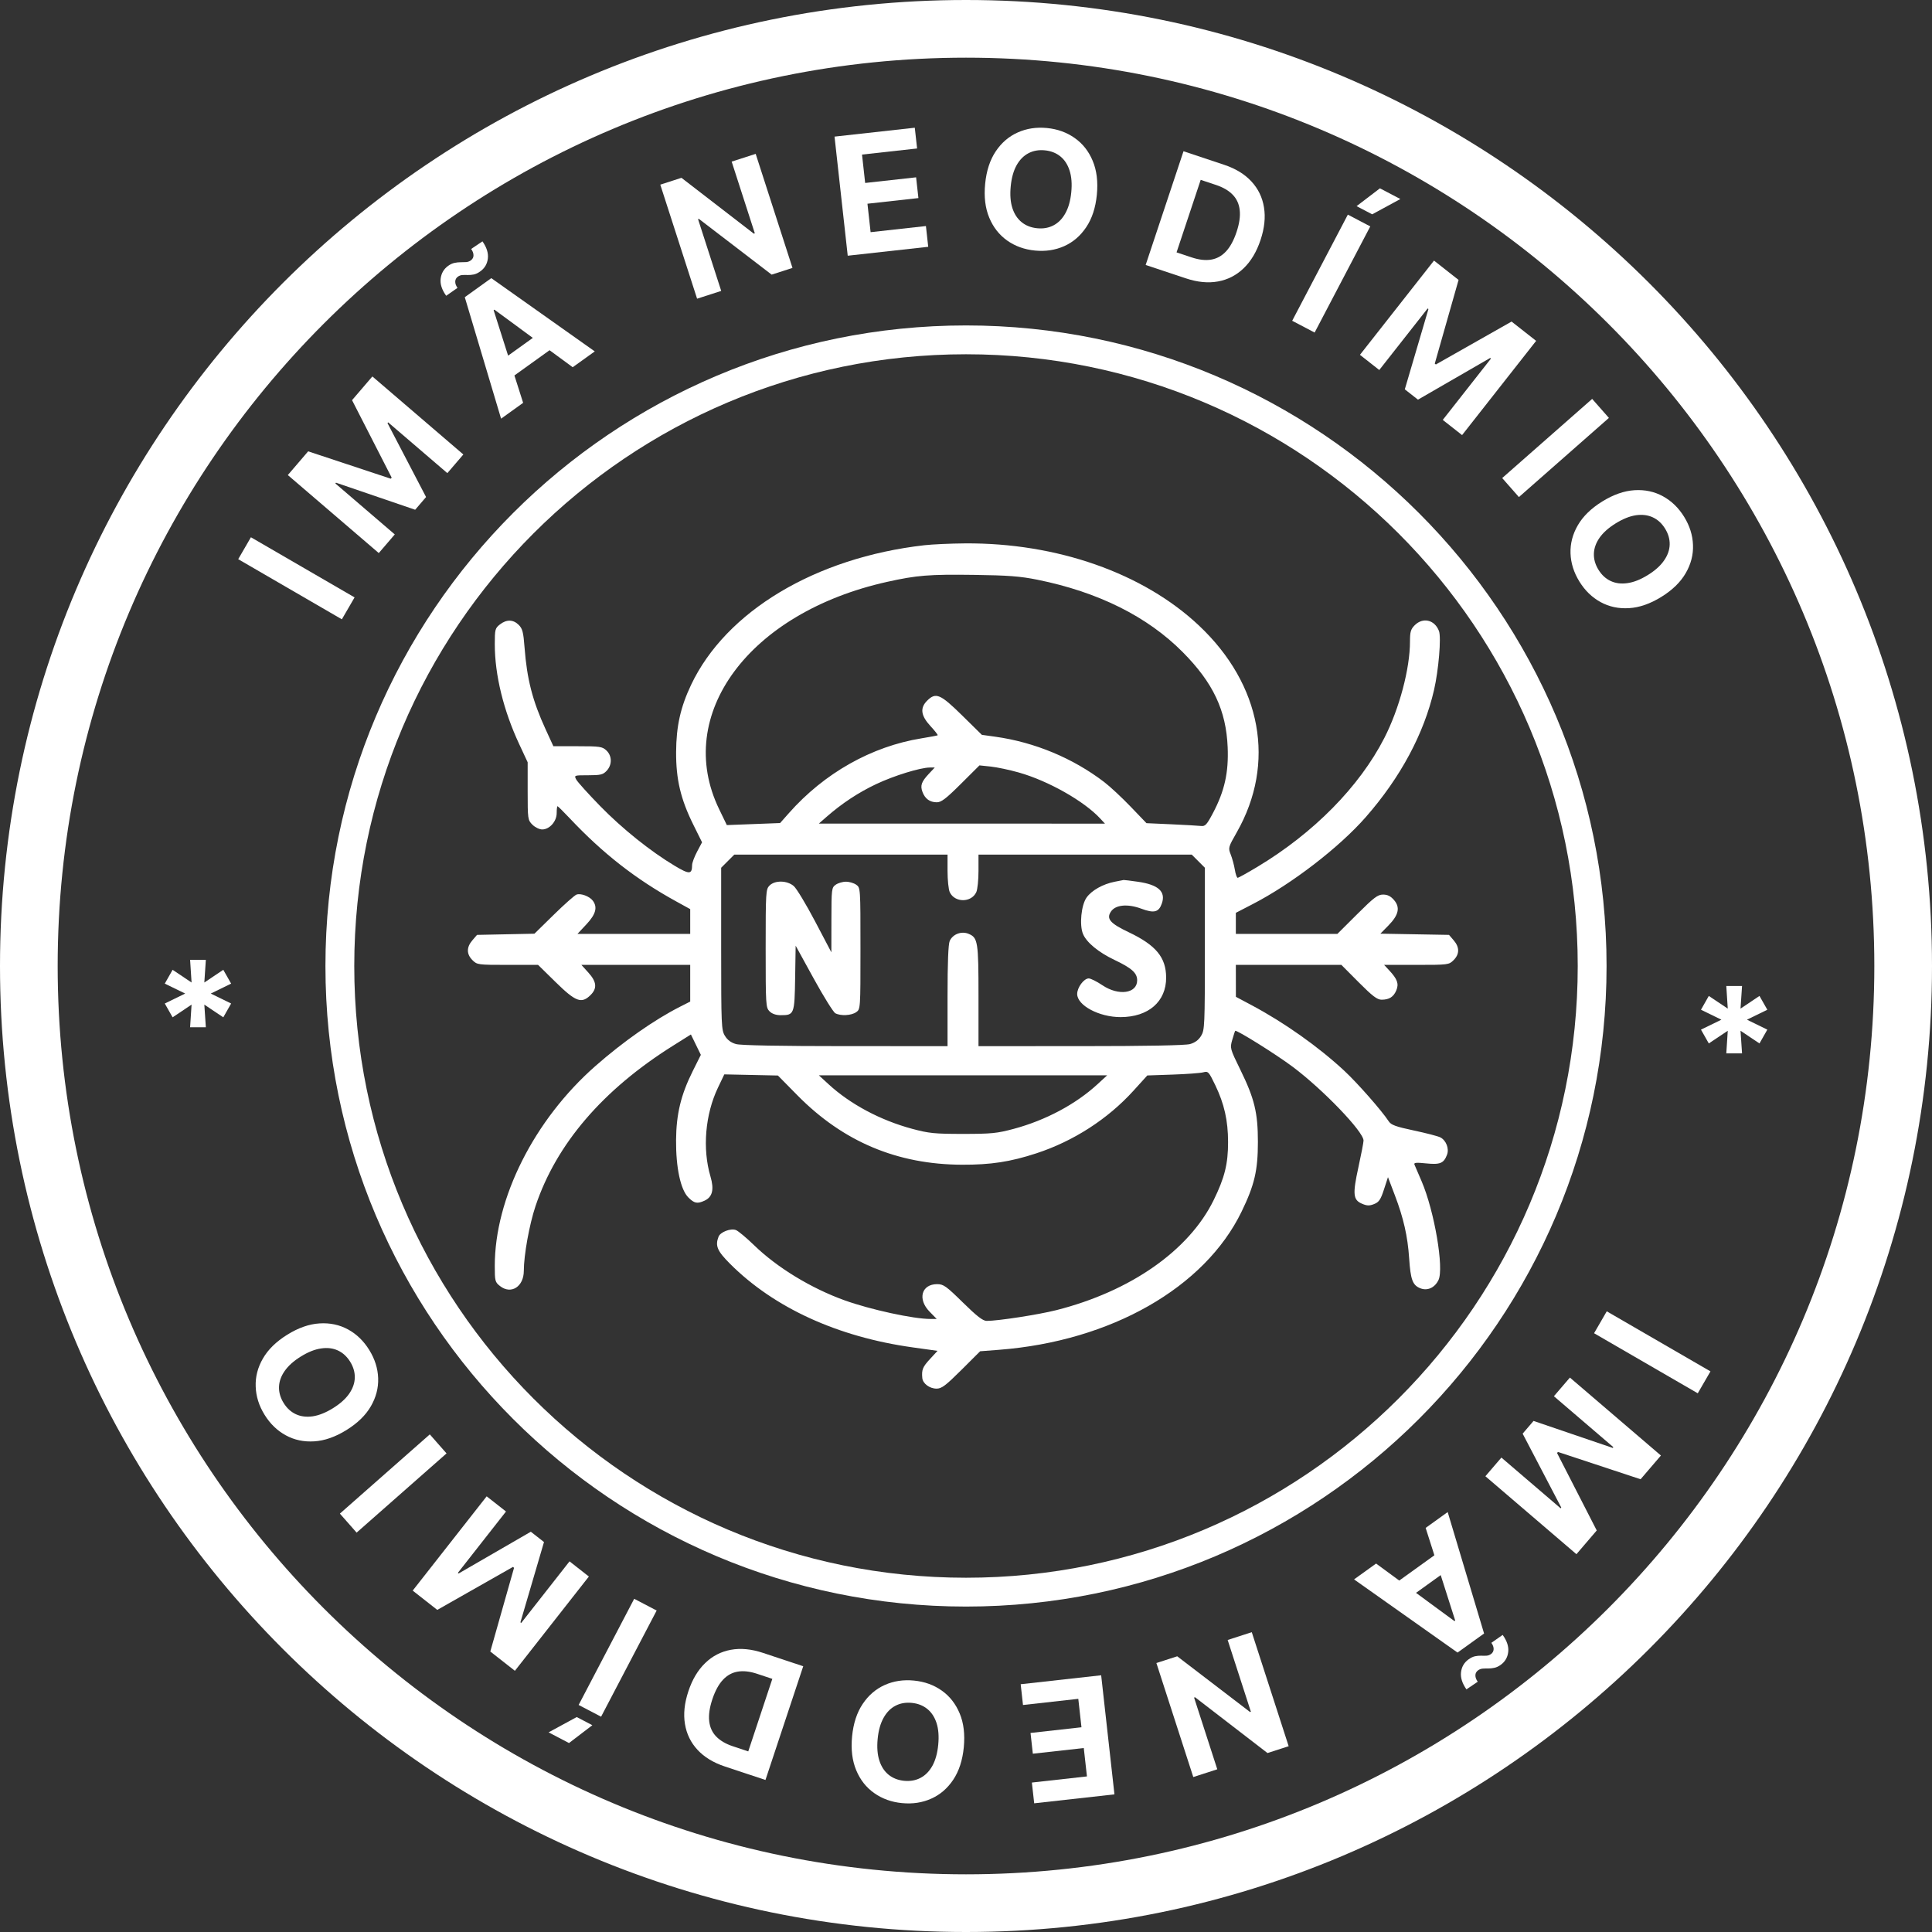 <svg width="128" height="128" viewBox="0 0 128 128" fill="none" xmlns="http://www.w3.org/2000/svg">
<rect x="0" y="0" width="128" height="128" fill="#333333" stroke="none"/>
<path fill-rule="evenodd" clip-rule="evenodd" d="M64 124.179C97.236 124.179 124.179 97.236 124.179 64C124.179 30.764 97.236 3.821 64 3.821C30.764 3.821 3.821 30.764 3.821 64C3.821 97.236 30.764 124.179 64 124.179ZM64 128C99.346 128 128 99.346 128 64C128 28.654 99.346 0 64 0C28.654 0 0 28.654 0 64C0 99.346 28.654 128 64 128Z" fill="white"/>
<path fill-rule="evenodd" clip-rule="evenodd" d="M64 104.529C86.383 104.529 104.529 86.383 104.529 64C104.529 41.617 86.383 23.471 64 23.471C41.617 23.471 23.471 41.617 23.471 64C23.471 86.383 41.617 104.529 64 104.529ZM64 106.439C87.439 106.439 106.439 87.439 106.439 64C106.439 40.562 87.439 21.561 64 21.561C40.562 21.561 21.561 40.562 21.561 64C21.561 87.439 40.562 106.439 64 106.439Z" fill="white"/>
<path d="M112.481 92.309L105.611 88.33L106.452 86.878L113.323 90.857L112.481 92.309Z" fill="white"/>
<path d="M110.04 96.432L108.693 98.004L103.219 96.195L103.159 96.266L105.788 101.397L104.442 102.969L98.411 97.805L99.471 96.568L103.396 99.929L103.438 99.879L100.879 94.983L101.601 94.14L106.847 95.928L106.89 95.879L102.95 92.504L104.01 91.268L110.04 96.432Z" fill="white"/>
<path d="M94.453 101.228L95.913 100.178L98.324 108.224L96.567 109.487L89.71 104.639L91.17 103.589L96.361 107.401L96.411 107.365L94.453 101.228ZM96.366 103.696L92.917 106.177L92.152 105.113L95.601 102.632L96.366 103.696ZM98.806 108.842L99.556 108.317C99.844 108.718 99.966 109.096 99.923 109.452C99.88 109.808 99.715 110.09 99.429 110.299C99.282 110.405 99.139 110.471 98.999 110.498C98.861 110.528 98.727 110.542 98.595 110.541C98.464 110.539 98.342 110.543 98.23 110.55C98.119 110.56 98.018 110.597 97.928 110.662C97.808 110.752 97.748 110.863 97.749 110.997C97.748 111.134 97.8 111.275 97.904 111.419L97.155 111.925C96.874 111.525 96.755 111.146 96.796 110.788C96.84 110.432 97.003 110.151 97.287 109.944C97.441 109.83 97.589 109.759 97.731 109.73C97.87 109.703 98.002 109.691 98.125 109.694C98.25 109.7 98.368 109.7 98.478 109.694C98.588 109.688 98.691 109.651 98.785 109.583C98.894 109.504 98.951 109.398 98.957 109.264C98.962 109.129 98.912 108.989 98.806 108.842Z" fill="white"/>
<path d="M79.058 117.734L76.614 110.18L77.994 109.734L82.819 113.425L82.874 113.407L81.336 108.653L82.933 108.136L85.377 115.69L83.975 116.144L79.177 112.448L79.111 112.469L80.648 117.22L79.058 117.734Z" fill="white"/>
<path d="M72.955 110.991L73.835 118.881L68.518 119.474L68.364 118.099L72.013 117.692L71.803 115.812L68.428 116.188L68.275 114.813L71.65 114.436L71.44 112.552L67.776 112.961L67.623 111.585L72.955 110.991Z" fill="white"/>
<path d="M56.453 115.041C56.537 114.179 56.772 113.462 57.157 112.889C57.54 112.316 58.028 111.898 58.619 111.633C59.208 111.371 59.852 111.274 60.549 111.342C61.251 111.41 61.865 111.631 62.393 112.005C62.92 112.378 63.316 112.883 63.581 113.519C63.847 114.155 63.937 114.902 63.854 115.761C63.77 116.623 63.536 117.34 63.154 117.913C62.771 118.486 62.285 118.904 61.696 119.166C61.106 119.431 60.461 119.529 59.758 119.46C59.061 119.393 58.449 119.172 57.922 118.799C57.392 118.428 56.994 117.924 56.729 117.288C56.461 116.652 56.369 115.903 56.453 115.041ZM58.147 115.206C58.093 115.764 58.13 116.243 58.26 116.643C58.388 117.042 58.592 117.355 58.874 117.583C59.156 117.81 59.498 117.943 59.902 117.983C60.306 118.022 60.668 117.957 60.988 117.788C61.309 117.62 61.571 117.352 61.776 116.985C61.977 116.617 62.106 116.155 62.16 115.597C62.214 115.038 62.178 114.56 62.05 114.16C61.92 113.761 61.715 113.447 61.433 113.22C61.151 112.993 60.809 112.859 60.405 112.82C60.001 112.781 59.639 112.845 59.319 113.014C58.998 113.183 58.737 113.451 58.535 113.818C58.331 114.185 58.201 114.648 58.147 115.206Z" fill="white"/>
<path d="M50.545 109.506L53.216 110.393L50.714 117.928L48.02 117.033C47.263 116.782 46.66 116.414 46.213 115.931C45.766 115.45 45.488 114.88 45.38 114.22C45.27 113.56 45.345 112.839 45.605 112.056C45.865 111.271 46.238 110.646 46.722 110.181C47.203 109.714 47.77 109.422 48.422 109.303C49.072 109.184 49.779 109.252 50.545 109.506ZM51.169 111.229L50.158 110.893C49.687 110.736 49.263 110.688 48.886 110.748C48.506 110.81 48.177 110.991 47.898 111.29C47.615 111.591 47.381 112.022 47.194 112.584C47.009 113.141 46.94 113.623 46.987 114.031C47.032 114.438 47.187 114.778 47.453 115.052C47.719 115.325 48.087 115.54 48.558 115.696L49.574 116.034L51.169 111.229Z" fill="white"/>
<path d="M38.336 112.958L42.017 105.924L43.505 106.702L39.824 113.736L38.336 112.958ZM39.244 114.3L37.698 115.481L36.345 114.773L38.21 113.759L39.244 114.3Z" fill="white"/>
<path d="M34.113 110.695L32.484 109.417L34.057 103.871L33.984 103.813L28.971 106.66L27.342 105.382L32.243 99.136L33.524 100.141L30.334 104.207L30.386 104.247L35.169 101.481L36.041 102.165L34.479 107.484L34.531 107.525L37.733 103.444L39.014 104.449L34.113 110.695Z" fill="white"/>
<path d="M22.518 100.281L28.475 95.032L29.585 96.292L23.627 101.54L22.518 100.281Z" fill="white"/>
<path d="M19.038 88.424C19.774 87.968 20.486 87.72 21.175 87.679C21.863 87.636 22.492 87.77 23.061 88.08C23.626 88.389 24.094 88.842 24.462 89.437C24.834 90.037 25.031 90.66 25.054 91.305C25.077 91.951 24.916 92.572 24.571 93.169C24.226 93.765 23.686 94.291 22.953 94.745C22.217 95.201 21.505 95.451 20.817 95.493C20.129 95.537 19.502 95.403 18.937 95.094C18.369 94.786 17.899 94.332 17.528 93.732C17.159 93.137 16.963 92.516 16.941 91.871C16.914 91.224 17.073 90.603 17.418 90.006C17.762 89.407 18.302 88.88 19.038 88.424ZM19.934 89.871C19.457 90.166 19.099 90.487 18.86 90.832C18.62 91.175 18.495 91.528 18.485 91.89C18.475 92.252 18.577 92.605 18.79 92.95C19.004 93.295 19.275 93.544 19.603 93.696C19.932 93.848 20.304 93.895 20.72 93.835C21.134 93.772 21.58 93.594 22.057 93.299C22.533 93.003 22.892 92.684 23.132 92.34C23.371 91.995 23.496 91.641 23.506 91.279C23.515 90.917 23.414 90.564 23.2 90.219C22.986 89.874 22.715 89.626 22.387 89.473C22.059 89.321 21.687 89.276 21.273 89.338C20.857 89.398 20.41 89.576 19.934 89.871Z" fill="white"/>
<path d="M12.595 68.059L12.692 66.559L11.436 67.4L10.917 66.485L12.27 65.826L10.917 65.167L11.436 64.252L12.692 65.094L12.595 63.593H13.638L13.537 65.094L14.794 64.252L15.313 65.167L13.964 65.826L15.313 66.485L14.794 67.4L13.537 66.559L13.638 68.059H12.595Z" fill="white"/>
<path d="M16.624 35.595L23.492 39.579L22.649 41.031L15.782 37.047L16.624 35.595Z" fill="white"/>
<path d="M19.069 31.474L20.416 29.902L25.889 31.715L25.95 31.645L23.324 26.512L24.671 24.941L30.698 30.11L29.638 31.346L25.715 27.982L25.673 28.032L28.228 32.93L27.506 33.772L22.261 31.98L22.218 32.03L26.155 35.407L25.095 36.642L19.069 31.474Z" fill="white"/>
<path d="M34.659 26.689L33.198 27.738L30.793 19.69L32.55 18.428L39.405 23.281L37.943 24.33L32.755 20.515L32.705 20.551L34.659 26.689ZM32.748 24.22L36.199 21.741L36.963 22.806L33.512 25.284L32.748 24.22ZM30.311 19.072L29.561 19.596C29.274 19.195 29.151 18.817 29.195 18.461C29.238 18.105 29.403 17.823 29.689 17.615C29.836 17.509 29.98 17.443 30.119 17.416C30.258 17.387 30.392 17.372 30.523 17.374C30.655 17.375 30.777 17.372 30.889 17.364C31 17.355 31.1 17.317 31.191 17.253C31.311 17.163 31.371 17.052 31.37 16.918C31.371 16.781 31.319 16.64 31.215 16.495L31.964 15.991C32.245 16.39 32.364 16.769 32.322 17.127C32.279 17.483 32.115 17.764 31.831 17.971C31.677 18.085 31.529 18.156 31.388 18.185C31.248 18.212 31.116 18.224 30.993 18.22C30.868 18.215 30.75 18.215 30.64 18.221C30.53 18.227 30.427 18.264 30.333 18.331C30.224 18.41 30.167 18.516 30.161 18.65C30.156 18.785 30.206 18.925 30.311 19.072Z" fill="white"/>
<path d="M50.066 10.194L52.504 17.75L51.124 18.195L46.302 14.5L46.247 14.518L47.782 19.274L46.184 19.789L43.746 12.234L45.148 11.781L49.943 15.48L50.009 15.459L48.475 10.707L50.066 10.194Z" fill="white"/>
<path d="M56.164 16.942L55.29 9.051L60.607 8.462L60.76 9.837L57.111 10.241L57.319 12.122L60.694 11.748L60.847 13.123L57.471 13.497L57.68 15.382L61.345 14.976L61.497 16.351L56.164 16.942Z" fill="white"/>
<path d="M72.669 12.904C72.584 13.765 72.349 14.482 71.963 15.055C71.58 15.627 71.092 16.046 70.5 16.31C69.911 16.571 69.268 16.668 68.571 16.6C67.868 16.531 67.254 16.309 66.727 15.936C66.2 15.562 65.804 15.057 65.54 14.421C65.275 13.785 65.184 13.037 65.269 12.178C65.353 11.316 65.587 10.599 65.971 10.026C66.354 9.454 66.84 9.037 67.429 8.775C68.019 8.511 68.665 8.413 69.367 8.482C70.064 8.55 70.676 8.771 71.203 9.145C71.732 9.516 72.13 10.02 72.394 10.656C72.662 11.293 72.753 12.042 72.669 12.904ZM70.975 12.738C71.03 12.179 70.992 11.7 70.863 11.301C70.736 10.901 70.531 10.588 70.25 10.36C69.968 10.133 69.626 9.999 69.222 9.96C68.818 9.92 68.456 9.984 68.136 10.153C67.815 10.322 67.553 10.589 67.348 10.956C67.146 11.323 67.017 11.786 66.963 12.344C66.908 12.902 66.944 13.381 67.071 13.78C67.201 14.18 67.406 14.494 67.688 14.721C67.969 14.949 68.312 15.082 68.716 15.122C69.12 15.162 69.482 15.097 69.802 14.928C70.122 14.76 70.384 14.492 70.586 14.125C70.79 13.758 70.92 13.296 70.975 12.738Z" fill="white"/>
<path d="M78.573 18.443L75.903 17.554L78.41 10.021L81.103 10.918C81.861 11.17 82.463 11.538 82.909 12.021C83.356 12.503 83.634 13.073 83.741 13.732C83.851 14.393 83.776 15.114 83.515 15.896C83.254 16.681 82.881 17.306 82.397 17.771C81.915 18.237 81.347 18.529 80.695 18.647C80.046 18.766 79.338 18.698 78.573 18.443ZM77.95 16.72L78.961 17.057C79.432 17.213 79.856 17.262 80.233 17.202C80.613 17.14 80.942 16.96 81.222 16.661C81.504 16.36 81.739 15.929 81.926 15.367C82.112 14.811 82.181 14.329 82.134 13.921C82.09 13.514 81.935 13.173 81.669 12.9C81.403 12.626 81.035 12.411 80.564 12.254L79.549 11.916L77.95 16.72Z" fill="white"/>
<path d="M90.784 15L87.098 22.032L85.611 21.252L89.298 14.22L90.784 15ZM89.877 13.658L91.424 12.477L92.777 13.186L90.911 14.199L89.877 13.658Z" fill="white"/>
<path d="M95.006 17.265L96.634 18.545L95.057 24.09L95.13 24.147L100.145 21.304L101.773 22.583L96.867 28.826L95.587 27.82L98.78 23.757L98.728 23.716L93.944 26.479L93.072 25.794L94.637 20.477L94.586 20.436L91.38 24.514L90.1 23.508L95.006 17.265Z" fill="white"/>
<path d="M106.594 27.688L100.632 32.932L99.524 31.672L105.485 26.428L106.594 27.688Z" fill="white"/>
<path d="M110.065 39.548C109.329 40.003 108.616 40.251 107.927 40.291C107.239 40.334 106.611 40.2 106.042 39.889C105.476 39.579 105.009 39.126 104.641 38.531C104.27 37.931 104.073 37.308 104.051 36.662C104.029 36.017 104.19 35.396 104.535 34.799C104.881 34.203 105.42 33.678 106.155 33.224C106.891 32.768 107.603 32.52 108.291 32.477C108.979 32.435 109.605 32.568 110.171 32.878C110.738 33.187 111.208 33.641 111.579 34.241C111.947 34.837 112.142 35.457 112.165 36.103C112.191 36.749 112.031 37.371 111.686 37.967C111.342 38.566 110.802 39.093 110.065 39.548ZM109.17 38.1C109.647 37.806 110.005 37.485 110.244 37.14C110.485 36.797 110.61 36.444 110.621 36.082C110.631 35.721 110.529 35.367 110.316 35.022C110.102 34.677 109.832 34.428 109.503 34.275C109.175 34.123 108.803 34.077 108.387 34.136C107.972 34.198 107.527 34.376 107.05 34.671C106.573 34.966 106.214 35.285 105.973 35.629C105.734 35.974 105.609 36.328 105.599 36.689C105.589 37.051 105.691 37.405 105.904 37.75C106.117 38.095 106.388 38.344 106.717 38.496C107.045 38.649 107.416 38.694 107.831 38.632C108.247 38.573 108.693 38.395 109.17 38.1Z" fill="white"/>
<path d="M114.372 69.79L114.469 68.29L113.213 69.131L112.694 68.216L114.047 67.557L112.694 66.898L113.213 65.983L114.469 66.824L114.372 65.324H115.415L115.314 66.824L116.57 65.983L117.09 66.898L115.741 67.557L117.09 68.216L116.57 69.131L115.314 68.29L115.415 69.79H114.372Z" fill="white"/>
<path fill-rule="evenodd" clip-rule="evenodd" d="M61.239 36.123C54.026 36.946 48.096 40.498 45.784 45.378C45.084 46.855 44.802 48.124 44.794 49.825C44.785 51.636 45.096 52.948 45.936 54.642L46.513 55.806L46.184 56.424C46.004 56.764 45.855 57.163 45.854 57.311C45.849 57.937 45.677 57.945 44.708 57.366C43.094 56.401 41.224 54.902 39.756 53.397C38.975 52.595 38.266 51.81 38.181 51.652C38.028 51.364 38.032 51.363 38.971 51.363C39.791 51.363 39.951 51.324 40.193 51.066C40.563 50.672 40.555 50.076 40.175 49.719C39.903 49.463 39.745 49.44 38.271 49.44H36.663L36.148 48.319C35.282 46.434 34.911 44.995 34.753 42.897C34.677 41.887 34.616 41.65 34.368 41.402C34.003 41.037 33.559 41.027 33.118 41.373C32.802 41.622 32.78 41.707 32.781 42.688C32.781 44.713 33.358 47.071 34.398 49.299L34.959 50.503V52.413C34.959 54.27 34.968 54.332 35.274 54.638C35.447 54.811 35.738 54.953 35.921 54.953C36.41 54.953 36.882 54.42 36.882 53.869C36.882 53.619 36.907 53.414 36.937 53.414C36.968 53.414 37.328 53.771 37.739 54.206C39.941 56.545 42.122 58.248 44.798 59.72L45.728 60.232V61.875H38.257L38.852 61.239C39.477 60.571 39.602 60.103 39.272 59.669C39.054 59.382 38.483 59.169 38.197 59.268C38.073 59.311 37.395 59.911 36.69 60.603L35.408 61.86L31.604 61.939L31.295 62.299C30.9 62.758 30.902 63.213 31.3 63.611C31.608 63.919 31.661 63.926 33.632 63.926H35.649L36.825 65.08C38.148 66.377 38.533 66.517 39.132 65.919C39.574 65.476 39.531 65.046 38.983 64.439L38.519 63.926H45.728V66.357L45.061 66.695C43.355 67.56 41.294 69.003 39.446 70.628C35.393 74.191 32.78 79.381 32.78 83.867C32.78 84.873 32.799 84.946 33.131 85.207C33.862 85.781 34.703 85.243 34.704 84.198C34.705 83.153 35.071 81.126 35.478 79.911C36.858 75.793 39.929 72.208 44.579 69.287L45.774 68.536L46.433 69.887L45.889 70.977C45.113 72.534 44.805 73.809 44.791 75.527C44.777 77.354 45.089 78.819 45.604 79.333C45.999 79.728 46.194 79.767 46.674 79.549C47.203 79.308 47.326 78.809 47.069 77.94C46.528 76.108 46.72 73.832 47.566 72.061L47.987 71.18L51.539 71.256L52.831 72.568C55.858 75.639 59.442 77.15 63.739 77.166C65.643 77.173 66.94 76.974 68.66 76.411C71.12 75.606 73.39 74.142 75.096 72.262L76.012 71.252L77.695 71.194C78.621 71.162 79.532 71.095 79.719 71.044C80.043 70.956 80.085 71.001 80.515 71.895C81.112 73.135 81.361 74.241 81.363 75.661C81.365 77.105 81.137 78.025 80.407 79.513C78.771 82.85 74.902 85.555 69.983 86.801C68.813 87.098 66.124 87.513 65.374 87.513C65.119 87.513 64.73 87.213 63.796 86.296C62.689 85.207 62.507 85.078 62.09 85.078C61.05 85.078 60.775 86.069 61.585 86.899L62.06 87.385H61.642C60.517 87.385 57.675 86.768 55.956 86.15C53.744 85.355 51.49 83.983 49.966 82.504C49.454 82.007 48.908 81.552 48.754 81.493C48.409 81.362 47.724 81.625 47.606 81.933C47.372 82.541 47.516 82.877 48.372 83.734C51.287 86.649 55.505 88.577 60.478 89.269L62.113 89.497L61.612 90.041C61.128 90.565 61.055 90.745 61.104 91.295C61.136 91.664 61.588 92 62.052 92C62.387 92 62.655 91.797 63.694 90.763L64.936 89.525L66.202 89.427C73.603 88.854 79.817 85.311 82.26 80.27C83.114 78.51 83.339 77.545 83.339 75.656C83.339 73.721 83.113 72.787 82.182 70.886C81.492 69.477 81.482 69.44 81.638 68.9C81.725 68.597 81.813 68.325 81.835 68.297C81.906 68.204 84.554 69.859 85.654 70.685C87.666 72.195 90.338 74.978 90.338 75.565C90.338 75.683 90.186 76.477 89.999 77.33C89.605 79.127 89.643 79.501 90.245 79.754C90.572 79.892 90.732 79.895 91.041 79.771C91.361 79.643 91.474 79.476 91.692 78.803L91.957 77.99L92.415 79.195C92.989 80.703 93.262 81.908 93.36 83.364C93.454 84.777 93.587 85.14 94.085 85.346C94.56 85.543 95.054 85.324 95.303 84.806C95.678 84.026 95.032 80.239 94.187 78.266C93.964 77.747 93.75 77.248 93.711 77.157C93.655 77.026 93.82 77.01 94.487 77.078C95.414 77.173 95.653 77.073 95.87 76.502C96.022 76.101 95.81 75.551 95.426 75.354C95.272 75.275 94.483 75.07 93.672 74.898C92.471 74.643 92.163 74.531 92.006 74.289C91.542 73.579 89.922 71.738 89.047 70.927C87.334 69.34 85.09 67.752 82.937 66.604L81.881 66.041L81.878 63.926H88.87L90.018 65.08C90.926 65.992 91.243 66.233 91.53 66.233C92.039 66.233 92.329 66.049 92.511 65.609C92.69 65.176 92.579 64.867 92.029 64.278L91.701 63.926H93.846C95.952 63.926 95.996 63.92 96.305 63.611C96.704 63.213 96.706 62.758 96.311 62.299L96.002 61.939L91.455 61.858L91.984 61.319C92.667 60.623 92.779 60.121 92.358 59.631C92.135 59.372 91.927 59.268 91.632 59.268C91.279 59.268 91.027 59.459 89.911 60.572L88.603 61.875H81.878V60.477L82.999 59.897C85.587 58.56 88.726 56.144 90.485 54.137C92.787 51.509 94.341 48.613 95.01 45.706C95.313 44.389 95.494 42.223 95.336 41.807C95.053 41.063 94.275 40.877 93.73 41.422C93.467 41.685 93.415 41.861 93.415 42.495C93.415 44.3 92.711 46.95 91.714 48.897C90.064 52.118 87.036 55.191 83.301 57.434C82.638 57.832 82.052 58.157 81.998 58.157C81.944 58.157 81.859 57.912 81.81 57.612C81.76 57.313 81.638 56.864 81.539 56.614C81.364 56.172 81.374 56.135 81.937 55.147C84.545 50.57 83.59 45.354 79.428 41.438C75.735 37.964 70.013 35.956 63.931 36.001C62.979 36.008 61.768 36.063 61.239 36.123ZM68.723 38.407C72.753 39.219 76.019 40.845 78.36 43.206C80.373 45.235 81.235 47.06 81.336 49.505C81.406 51.179 81.131 52.41 80.364 53.863C79.952 54.644 79.849 54.755 79.57 54.723C79.394 54.703 78.509 54.652 77.603 54.611L75.957 54.537L74.911 53.447C74.336 52.847 73.549 52.114 73.161 51.817C71.084 50.228 68.548 49.173 65.933 48.808L65.05 48.685L63.74 47.396C62.297 45.977 61.997 45.85 61.425 46.422C60.941 46.906 61.006 47.41 61.642 48.1C61.935 48.417 62.151 48.693 62.123 48.714C62.095 48.735 61.612 48.826 61.05 48.917C57.745 49.451 54.61 51.219 52.262 53.876L51.684 54.529L48.155 54.664L47.643 53.606C44.616 47.353 49.62 40.585 58.774 38.55C60.738 38.113 61.559 38.047 64.508 38.087C66.789 38.118 67.594 38.179 68.723 38.407ZM67.501 51.181C69.452 51.733 71.829 53.078 72.895 54.232L73.206 54.568L54.252 54.564L54.765 54.115C55.781 53.225 56.876 52.503 58.053 51.947C59.234 51.389 60.981 50.85 61.609 50.85H61.93L61.539 51.267C61.045 51.793 60.957 52.048 61.119 52.475C61.29 52.923 61.602 53.149 62.059 53.154C62.36 53.157 62.666 52.924 63.662 51.933L64.892 50.709L65.642 50.787C66.054 50.831 66.891 51.007 67.501 51.181ZM62.777 57.703C62.777 58.299 62.842 58.929 62.922 59.104C63.246 59.816 64.359 59.816 64.683 59.104C64.763 58.929 64.828 58.299 64.828 57.703V56.619H78.955L79.827 57.491L79.826 62.855C79.826 67.943 79.813 68.242 79.576 68.629C79.409 68.904 79.167 69.082 78.84 69.173C78.526 69.26 75.941 69.309 71.59 69.309L64.828 69.31V65.983C64.828 62.387 64.786 62.123 64.171 61.868C63.698 61.672 63.127 61.887 62.922 62.338C62.826 62.548 62.777 63.783 62.777 65.983V69.31L56.015 69.309C51.664 69.309 49.079 69.26 48.766 69.173C48.438 69.082 48.196 68.904 48.029 68.629C47.792 68.242 47.78 67.943 47.779 62.855L47.779 57.491L48.65 56.619H62.777V57.703ZM73.846 58.419C73.069 58.573 72.327 58.99 71.99 59.463C71.635 59.961 71.504 61.28 71.751 61.875C71.984 62.438 72.775 63.092 73.831 63.594C74.983 64.142 75.34 64.462 75.34 64.949C75.34 65.824 74.109 65.996 73.032 65.272C72.666 65.025 72.26 64.823 72.132 64.823C71.811 64.823 71.366 65.422 71.366 65.853C71.366 66.613 72.82 67.388 74.242 67.386C76.085 67.384 77.267 66.358 77.26 64.764C77.254 63.428 76.586 62.62 74.775 61.76C73.551 61.178 73.287 60.874 73.598 60.4C73.899 59.941 74.707 59.863 75.624 60.206C76.462 60.519 76.773 60.439 76.975 59.858C77.249 59.073 76.747 58.614 75.4 58.42C74.909 58.349 74.478 58.296 74.443 58.302C74.407 58.308 74.139 58.361 73.846 58.419ZM50.983 58.67C50.738 58.915 50.727 59.097 50.727 62.836C50.727 66.575 50.738 66.757 50.983 67.003C51.15 67.169 51.411 67.259 51.728 67.259C52.619 67.259 52.642 67.199 52.68 64.796L52.714 62.654L53.909 64.829C54.566 66.025 55.211 67.061 55.343 67.131C55.699 67.322 56.401 67.285 56.724 67.059C57.008 66.86 57.008 66.849 57.008 62.836C57.008 58.824 57.008 58.812 56.724 58.613C56.567 58.504 56.262 58.414 56.047 58.414C55.832 58.414 55.527 58.504 55.371 58.613C55.096 58.806 55.086 58.888 55.083 60.953L55.08 63.093L54.002 61.043C53.409 59.915 52.773 58.862 52.588 58.703C52.149 58.326 51.344 58.309 50.983 58.67ZM72.716 71.829C71.271 73.159 69.276 74.222 67.162 74.79C66.059 75.086 65.678 75.124 63.803 75.124C61.927 75.124 61.547 75.086 60.443 74.79C58.33 74.222 56.334 73.159 54.89 71.829L54.252 71.243H73.353L72.716 71.829Z" fill="white"/>
</svg>
